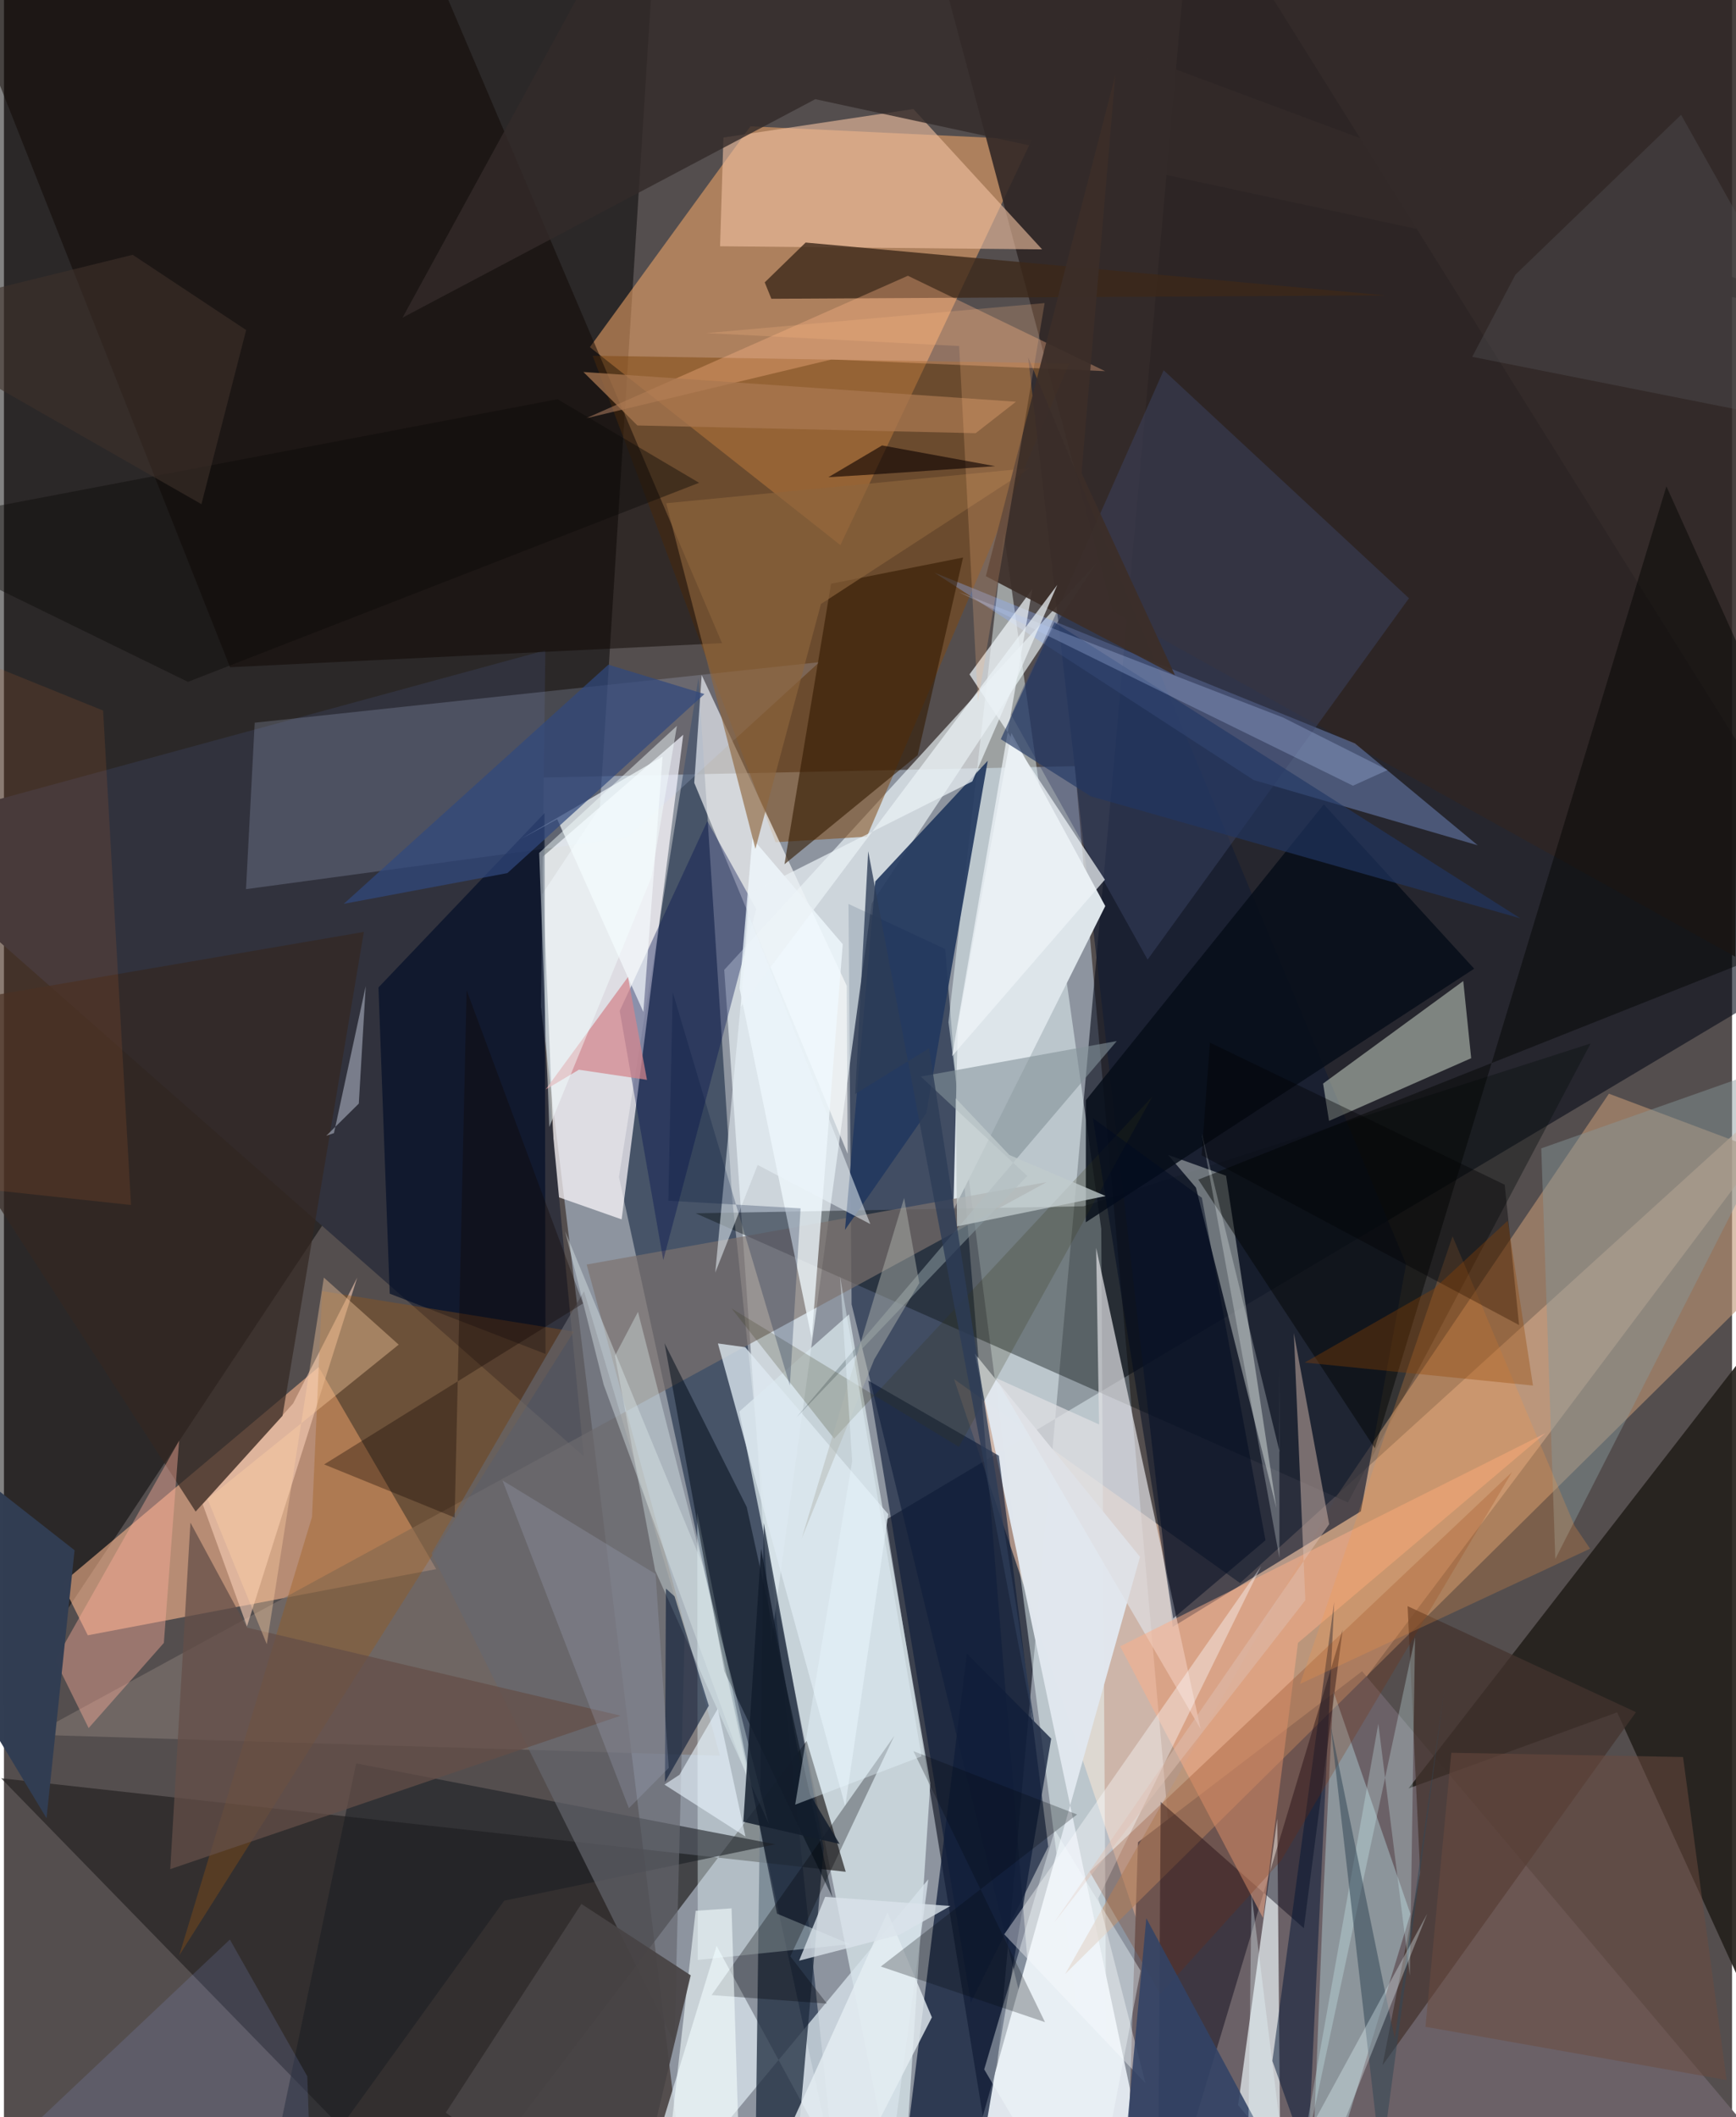 <svg xmlns="http://www.w3.org/2000/svg" width="228" height="278" viewBox="0 0 836 1024"><path fill="#544e4e" d="M0 0h836v1024H0z"/><path fill="#a4b1c1" fill-opacity=".706" d="M581.376 1086L518.06 370.573l-271.706 5.788 83.542 688.152z"/><path fill="#090e1b" fill-opacity=".612" d="M476.648 1042.594L575.553-62 898 454.1 426.619 735.083z"/><path fill="#ffcfb1" fill-opacity=".565" d="M597.992 765.67l-138.38-98.666 95.431 282.579L898 493.065z"/><path fill-opacity=".49" d="M288.286 390.493L-31.477 872.005-62-62l378.499 5.79z"/><path fill="#29384f" fill-opacity=".694" d="M297.504 569.237l104.36 480.154-49.543-469.379-16.338-252.059z"/><path fill="#feae6c" fill-opacity=".522" d="M404.636 263.641l92.621-196.054-136.128-6.482-77.682 106.806z"/><path fill="#0e1e3b" fill-opacity=".596" d="M410.068 630.857l88.946 365.07-43.673-536.891-46.785-21.848z"/><path fill="#feb990" fill-opacity=".584" d="M152.253 661.208L28.03 765.807l12.522 25.124 168.558-32.004z"/><path fill="#f1fafe" fill-opacity=".639" d="M348.456 469.095L528.89 271.854 419.771 436.98l-48.65 357.566z"/><path fill="#2e2524" fill-opacity=".875" d="M837.562 462.742L841.092-62H440.7l95.669 357.706z"/><path fill="#d8e5ea" fill-opacity=".765" d="M355.751 682.71l53.08-47.028 39.312 226.849-14.041 214.513z"/><path fill="#f1ffff" fill-opacity=".467" d="M483.726 257.921l47.118 336.372L533.822 1086l-76.9-591.623z"/><path fill="#fefaff" fill-opacity=".71" d="M328.619 355.371l-68.441 59.382 6.796 163.824 31.843 11.2z"/><path fill="#e0e6ed" fill-opacity=".992" d="M556.438 1065.724l-83.779-38.997 76.936-273.734-79.92-98.29z"/><path fill="#262223" fill-opacity=".706" d="M407.224 905.312l-18.9-63.263-178.332 234.943-211.36-216.913z"/><path fill="#080f11" fill-opacity=".404" d="M522.286 583.424l245.283-78.714-117.36 221.961-315.592-139.84z"/><path fill="#6b6167" d="M548.607 891.013l-4.858 152.448L891.332 1086l-234.31-277.674z"/><path fill="#31323d" d="M280.47 704.32l-20.697-217.176 2.141-172.613L-62 402.809z"/><path fill="#25211d" fill-opacity=".922" d="M679.5 864.997l100.925-36.794L898 1086V583.095z"/><path fill="#c09674" fill-opacity=".596" d="M645.416 722.57l131.016-193.59L898 574.68 513.398 954.744z"/><path fill="#0f1c38" fill-opacity=".749" d="M465.825 799.773l40.792 41.132-31.315 186.421-42.466 39.855z"/><path fill="#804a13" fill-opacity=".533" d="M515.327 175.828l-97.873 228.848-44.172 2.681-88.494-235.31z"/><path fill="#d7e2ea" fill-opacity=".776" d="M423.478 1086l23.684-177.041L300.452 1086l44.31-144.824z"/><path fill="#151e32" fill-opacity=".659" d="M678.317 611.39L495.462 172.74l69.952 614.128 91.028-55.887z"/><path fill="#1f2c3e" fill-opacity=".757" d="M363.155 1075.473L379.65 1086l16.91-192.006-29.012-157.436z"/><path fill="#dde5ea" d="M487.362 354.507l45.423 83.723-73.502 147.153 2.193-89.308z"/><path fill="#8fb0fd" fill-opacity=".353" d="M712.99 408.848l-59.418-49.298-203.443-82.583L604.6 377.283z"/><path fill="#e8eef2" fill-opacity=".725" d="M597.031 1018.19l56.61 67.81h-35.809l-1.838-206.36z"/><path fill="#7c726e" fill-opacity=".667" d="M504.403 571.769L281.89 611.612l64.474 237.571L14.092 839.01z"/><path fill="#fbfefd" fill-opacity=".639" d="M408.16 558.03l-.441-81.237-70.177-150.29-3.596 52.123z"/><path fill="#23395f" fill-opacity=".918" d="M406.865 594.84l14.663-168.538 54.406-58.344-29.747 170.446z"/><path fill="#100905" fill-opacity=".514" d="M188.596-62l158.792 373.078-238.015 11.646L-42.82-62z"/><path fill="#dae7d6" fill-opacity=".486" d="M638.157 524.077l67.81-49.586 3.838 37.324-68.767 30.333z"/><path fill="#f2c1a2" fill-opacity=".6" d="M346.437 119.114l1.616-52.593 91.892-13.793 62.285 67.881z"/><path fill="#dfdfe3" fill-opacity=".714" d="M529.786 688.947l-1.424-85.433 50.576 232.82-99.233-169.935z"/><path fill="#cbdcff" fill-opacity=".184" d="M117.096 430.055l4.207-80.508 273.136-29.275-92.926 84.839z"/><path fill="#ccf6ff" fill-opacity=".345" d="M638.437 913.69L631.484 1086l48.927-160.305-37.294-107.765z"/><path fill="#3c2819" fill-opacity=".8" d="M368.04 136.578l3.212 7.931 297.328-1.634-280.751-25.564z"/><path fill="#ecfdff" fill-opacity=".396" d="M335.645 947.95l-.233-216.36 38.566 193.98 35.31 14.756z"/><path fill="#c8cdcb" fill-opacity=".498" d="M591.216 568.654l24.377 160.82-38.945-155.064-13.486-15.83z"/><path fill="#000d26" fill-opacity=".663" d="M186.62 625.7l-5.438-148.107 80.334-84.33.469 261.58z"/><path fill="#030012" fill-opacity=".431" d="M558.137 1086l1.46-214.493 69.243 61.088 18.776-144.303z"/><path fill="#000f4e" fill-opacity=".373" d="M340.29 397.13l23.662 42.506L318.96 609.45l-21.076-120.525z"/><path fill="#fad0b8" fill-opacity=".588" d="M139.887 678.81l-43.744 48.72 21.422 59.103 53.344-168.739z"/><path fill="#332b29" fill-opacity=".808" d="M310.629-62L898 157.041 392.504 47.972 192.821 153.645z"/><path fill="#331a00" fill-opacity=".596" d="M463.993 269.65l-21.96 95.615-64.433 52.742 22.524-135.677z"/><path fill="#060e19" fill-opacity=".851" d="M711.248 468.525l-72.754-79.48-115.1 143.094-.019 59.04z"/><path fill="#1c1f24" fill-opacity=".592" d="M170.386 852.903L121.658 1086l120.364-166.718 131.138-27.267z"/><path fill="#000a16" fill-opacity=".51" d="M319.58 649.684l28.904 158.576 52.347 109.48-41.516-188.878z"/><path fill="#3d4768" fill-opacity=".443" d="M487.274 345.703l73.753-166.616 118.69 110.268-126.46 174.782z"/><path fill="#feaf8a" fill-opacity=".498" d="M626.018 794.593l-16.901 133.084-69.152-131.41 205.774-103.094z"/><path fill="#feb788" fill-opacity=".353" d="M281.533 202.343l118.805-28.462 132.374 5.64-95.41-46.145z"/><path fill="#44342f" fill-opacity=".741" d="M789.522 828.12l-110.491-51.288 6.092 128.875-18.214 93.2z"/><path fill="#deeaf2" fill-opacity=".773" d="M406.984 873.584l-61.59-223.807 13.21 1.83 69.191 80.75z"/><path fill="#9c5911" fill-opacity=".333" d="M153.915 624.471l121.801 19.567L84.8 945.744l64.227-212.04z"/><path fill="#000402" fill-opacity=".455" d="M804.25 235.21L663.19 700.45l-85.381-129.923L898 443.321z"/><path fill="#f0faff" fill-opacity=".757" d="M355.861 477.923l6.188-72.457 43.734 51.218-15.033 190.615z"/><path fill="#66676f" fill-opacity=".659" d="M206.84 751.278l117.526 236.805 4.976-199.423-48.727-164.18z"/><path fill="#ecffff" fill-opacity=".322" d="M315.033 759.595l54.992 122.628-63.299-247.722-11.157 21.267z"/><path fill="#342721" fill-opacity=".698" d="M134.749 684.797l-42.018 46.3L-62 491.185l236.111-40.446z"/><path fill="#101e39" fill-opacity=".647" d="M467.735 968.572l-49.6-300.83 63.17 36.326 23.89 189.08z"/><path fill="#feaf9c" fill-opacity=".412" d="M77.354 794.625l-36.386 41.184-16.175-32.762 59.949-106.253z"/><path fill="#001633" fill-opacity=".49" d="M613.622 996.785l29.908-221.96-12.746 269.2L645.309 1086z"/><path fill="#f5fbfd" fill-opacity=".686" d="M249.848 405.925l68.779-40.017-9.298 123.537-41.692-93.244z"/><path fill="#eef4f8" fill-opacity=".722" d="M458.673 510.8l38.823-225.883-30.402 41.266 65.5 99.283z"/><path fill="#fefeff" fill-opacity=".388" d="M483.9 935.56l68.296 71.95-22.802-89.356 78.776-160.656z"/><path fill="#87999b" fill-opacity=".455" d="M898 464.388L750.502 754.022l-6.797-198.598L898 500.99z"/><path fill="#644f48" fill-opacity=".741" d="M298.312 829.822L80.454 904.025l9.752-167.593 27.408 50.785z"/><path fill="#30487e" fill-opacity=".71" d="M243.543 422.287l-79.15 14.863 127.993-115.68 46.488 14.207z"/><path fill="#839399" fill-opacity=".596" d="M495.049 568.755l-51.52-48.072 94.823-17.154-154.914 181.967z"/><path fill="#d5f8fe" fill-opacity=".278" d="M619.922 1086l62.719-294.094-2.507 163.624-15.253-121.818z"/><path fill="#7b2a00" fill-opacity=".231" d="M729.567 712.004l-111.818 188.01-58.32 64.37-34.189-59.097z"/><path fill="#213664" fill-opacity=".647" d="M482.241 357.521l43.556 27.637 207.77 59.01-225.4-143.18z"/><path fill="#8d653d" fill-opacity=".643" d="M320.38 243.391l43.153 167.158 31.698-118.417 101.093-65.743z"/><path fill="#3c2e28" fill-opacity=".925" d="M521.324 228.816l16.32-192.488-62.63 242.352 91.5 47.922z"/><path fill="#000005" fill-opacity=".298" d="M398.131 969.08l-17.718-22.874 50.334-106.666-88.4 125.405z"/><path fill="#b4cafa" fill-opacity=".278" d="M618.811 347.045l50.555 25.39-16.76 7.584-190.83-93.74z"/><path fill="#eaf1f5" fill-opacity=".729" d="M360.345 432.207l108.11-54.25 41.121-95.038-153.141 204.114z"/><path fill="#edf6fc" fill-opacity=".525" d="M360.47 443.075l58.641 148.962-54.488-28.587-20.52 52.06z"/><path fill="#d3868d" fill-opacity=".733" d="M311.08 522.294l-32.949-4.902-16.103 9.583 39.861-54.427z"/><path fill="#f5ffff" fill-opacity=".58" d="M334.622 924.183l17.374-1.184 3.669 118.899L316.429 1086z"/><path fill="#324366" fill-opacity=".882" d="M543.36 1028.528L734.606 1086l-100.7-7.449-81.263-150.771z"/><path fill="#fb9a41" fill-opacity=".231" d="M767.328 749.045l-140.289 65.41 73.747-216.5 59.072 140.079z"/><path fill="#f9fefe" fill-opacity=".259" d="M617.05 753.602l-.063-92.16.144 40.757-37.663-154.065z"/><path fill="#484344" fill-opacity=".925" d="M332.235 955.399l-52.882-34.523-65.605 100.947L301.076 1086z"/><path fill="#001231" fill-opacity=".557" d="M320.245 768.348l4.165 3.766 16.568 52.878-21.212 37.014z"/><path fill="#dfc2b5" fill-opacity=".467" d="M629.57 773.977l-121.647 156.09L641.1 737.19l-17.099-92.478z"/><path fill="#ffd0a6" fill-opacity=".384" d="M190.965 650.356l-92.491 74.628 28.676 70.258 27.616-177.318z"/><path fill="#d7e2f2" fill-opacity=".431" d="M175.007 476.962l-15.354 71.092-3.732 1.28 15.747-15.554z"/><path fill="#e4edf2" fill-opacity=".804" d="M427.419 924.962l21.487 50.748L392.45 1086l-36.14-4.204z"/><path fill="#b25e2c" fill-opacity=".184" d="M-62 569.512V299.144l109.969 44.532 13.494 239.141z"/><path fill="#545456" fill-opacity=".376" d="M710.306 172.59L898 209.885 811.357 55.523l-80.162 77.334z"/><path fill="#dbe8ea" fill-opacity=".42" d="M271.49 595.551l18.643 74.19 70.735 193.725-22.597-105.93z"/><path fill="#363517" fill-opacity=".216" d="M461.96 699.821l-109.963-66.957 49.621 62.924 153.966-165.446z"/><path fill="#aa7751" fill-opacity=".737" d="M306.442 205.781l163.649 3.735 19.493-15.216-209.262-14.372z"/><path fill="#323e53" fill-opacity=".996" d="M34.156 749.798L20.593 879.404-62 742.408V674.37z"/><path fill="#f4fdff" fill-opacity=".38" d="M524.348 1086l25.545-132.799-41.512-68.083-34.16 115.765z"/><path fill="#020004" fill-opacity=".38" d="M583.41 504.285l-4.01 54.5 153.58 82.108-6.965-67.887z"/><path fill="#6c4c40" fill-opacity=".51" d="M833.353 1006.033L687.682 980.29l12.51-132.53 112.103 2.05z"/><path fill="#eaf5fe" fill-opacity=".608" d="M326.784 858.402l-7.251 4.749 39.18 25.117-13.38-61.822z"/><path fill="#f5feff" fill-opacity=".467" d="M325.559 351.078l-66.63 61.442 4.875 132.59 49.414-120.741z"/><path fill="#dae3ea" fill-opacity=".784" d="M457.847 921.86l-24.498 13.877-48.678 12.573 12.608-30.875z"/><path fill="#92a5f2" fill-opacity=".157" d="M-.699 1041.925l109.99-103.839 37.46 66.161 2.836 81.753z"/><path fill="#0f0300" fill-opacity=".337" d="M218.03 733.974l5.785-255.036 56.308 151.51L154.89 708.29z"/><path fill="#121d2c" fill-opacity=".843" d="M404.268 891.841l-17.21-28.645-20.785-114.144-8.593 132.096z"/><path fill="#9fa9be" fill-opacity=".271" d="M315.237 761.273l-74.065-45.244 61.152 158.52 19.275-19.465z"/><path fill="#314656" fill-opacity=".529" d="M672.817 986.085l24.016-168.933-30.635 229.472L641.81 834.68z"/><path fill="#0c0b07" fill-opacity=".431" d="M267.785 193.076l68.503 40.431-247.283 96.281L-62 255.96z"/><path fill="#c0cbcc" fill-opacity=".765" d="M461.067 593.15l71.912-14.676-46.614-19.858-25.896-27.369z"/><path fill="#ffbd85" fill-opacity=".22" d="M462.097 167.358l9.074 171.97 32.269-192.733-163.657 14.513z"/><path fill="#3f312b" fill-opacity=".596" d="M62.28 123.245l54.886 36.385-21.63 84.225L-62 153.801z"/><path fill="#000b21" fill-opacity=".502" d="M579.503 579.314l-52.723-38.517 38.86 242.007 44.646-37.84z"/><path fill="#02050b" fill-opacity=".255" d="M439.977 846.987l63.647 131.055-79.419-26.904 94.939-73.54z"/><path fill="#b2b6af" fill-opacity=".463" d="M435.475 579.394L385.97 743.979l35.05-86.479 21.792-36.95z"/><path fill="#2d3c57" fill-opacity=".784" d="M418.09 411.692l82.85 437.383-53.386-342.093-35.755 22.154z"/><path fill="#0a0001" fill-opacity=".6" d="M479.522 225.477l-54.71-10.028-25.954 15.35 22.447-1.37z"/><path fill="#eafdff" fill-opacity=".325" d="M688.541 925.62L601.251 1086l2.298-170.046L624.461 1086z"/><path fill="#00163d" fill-opacity=".255" d="M323.522 479.922l-2.11 100.828 63.968 3.687-5.179 85.723z"/><path fill="#e8f9ff" fill-opacity=".388" d="M382.772 872.848l27.573-166.205-5.89-89.505 39.438 232.35z"/><path fill="#944401" fill-opacity=".341" d="M692.03 623.146l-62.75 35.868 110.409 11.133-12.212-79.724z"/></svg>